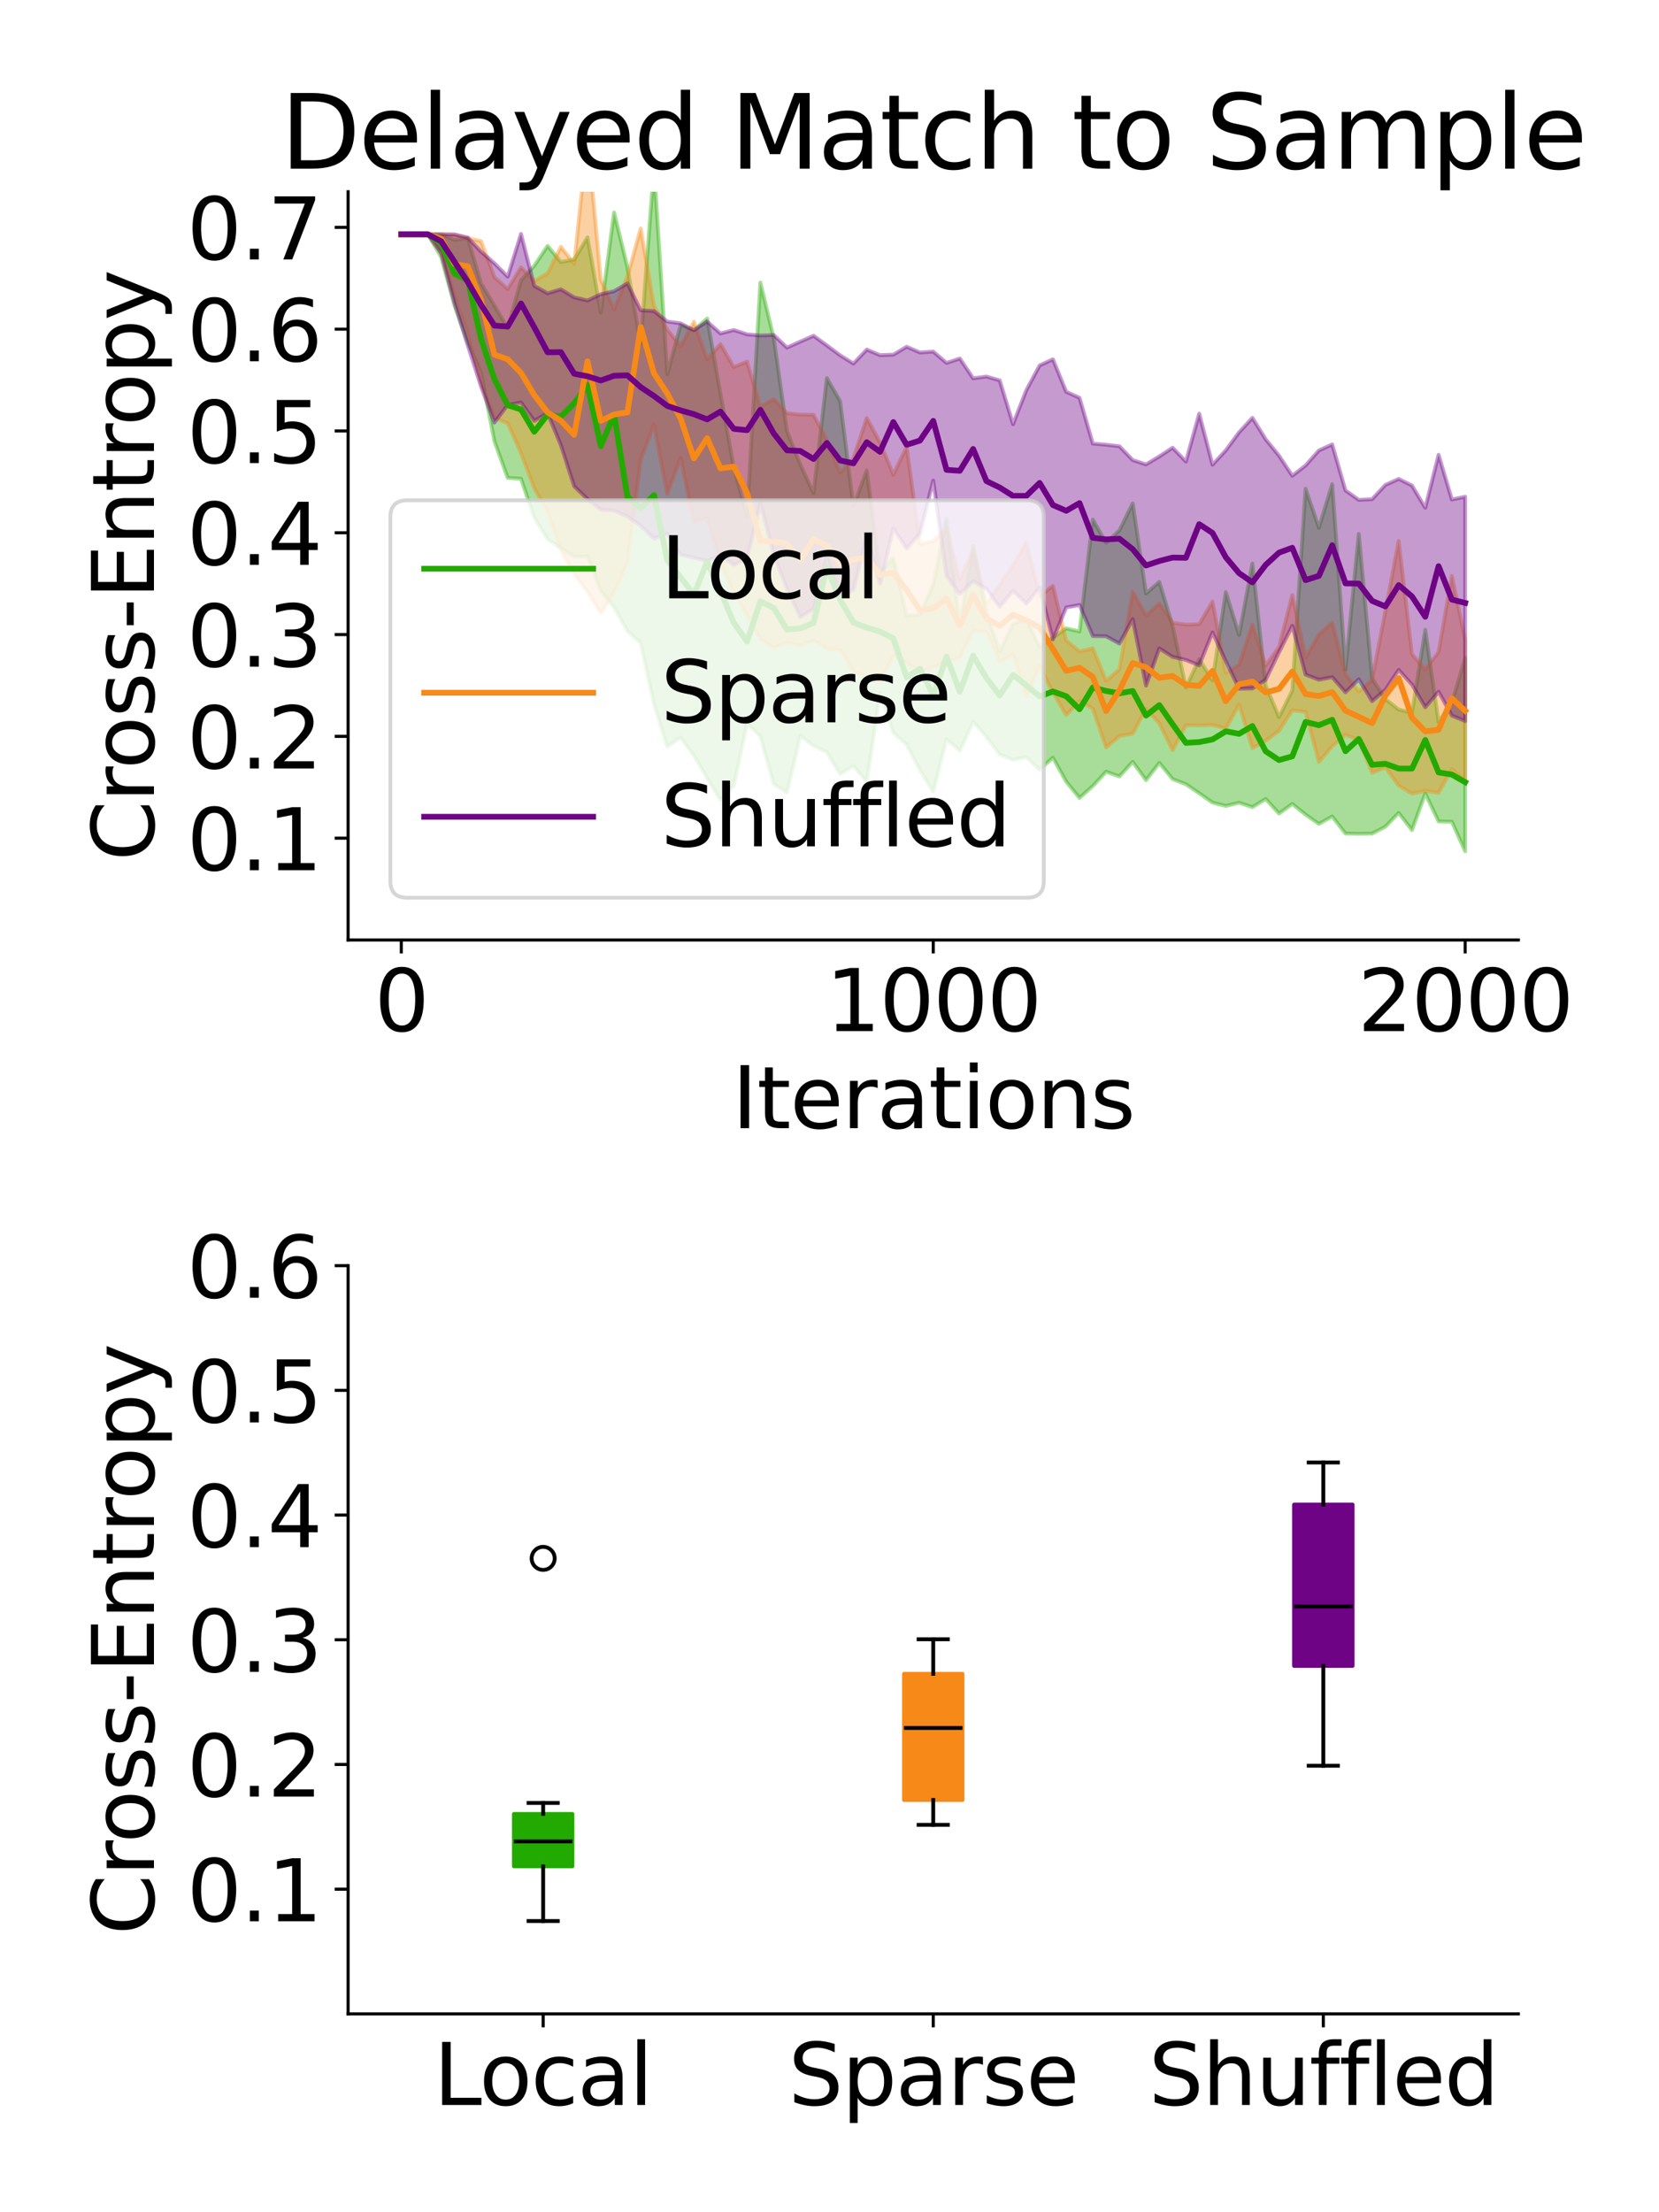 <?xml version="1.0" encoding="utf-8" standalone="no"?>
<!DOCTYPE svg PUBLIC "-//W3C//DTD SVG 1.1//EN"
  "http://www.w3.org/Graphics/SVG/1.1/DTD/svg11.dtd">
<svg xmlns:xlink="http://www.w3.org/1999/xlink" width="432pt" height="576pt" viewBox="0 0 432 576" xmlns="http://www.w3.org/2000/svg" version="1.1">
 <defs>
  <style type="text/css">*{stroke-linejoin: round; stroke-linecap: butt}</style>
 </defs>
 <g id="figure_1">
  <g id="patch_1">
   <path d="M 0 576 
L 432 576 
L 432 0 
L 0 0 
z
" style="fill: #ffffff"/>
  </g>
  <g id="axes_1">
   <g id="patch_2">
    <path d="M 90.65 244.74 
L 395.378 244.74 
L 395.378 49.92 
L 90.65 49.92 
z
" style="fill: #ffffff"/>
   </g>
   <g id="PolyCollection_1">
    <defs>
     <path id="m7d0013c8e1" d="M 104.501 -514.987 
L 104.501 -514.986 
L 107.964 -514.984 
L 111.427 -514.976 
L 114.89 -509.03 
L 118.353 -496.433 
L 121.815 -486.803 
L 125.278 -478.906 
L 128.741 -461.149 
L 132.204 -451.568 
L 135.667 -451.349 
L 139.129 -441.25 
L 142.592 -435.6 
L 146.055 -433.317 
L 149.518 -431.023 
L 152.981 -431.118 
L 156.444 -422.123 
L 159.906 -417.875 
L 163.369 -411.743 
L 166.832 -408.615 
L 170.295 -392.741 
L 173.758 -381.608 
L 177.221 -383.982 
L 180.683 -379.29 
L 184.146 -373.409 
L 187.609 -367.677 
L 191.072 -371.492 
L 194.535 -387.615 
L 197.997 -384.333 
L 201.46 -371.911 
L 204.923 -369.647 
L 208.386 -384.426 
L 211.849 -381.821 
L 215.312 -380.136 
L 218.774 -374.465 
L 222.237 -376.608 
L 225.7 -372.466 
L 229.163 -395.63 
L 232.626 -385.232 
L 236.088 -382.135 
L 239.551 -375.529 
L 243.014 -369.887 
L 246.477 -383.563 
L 249.94 -380.53 
L 253.403 -388.085 
L 256.865 -384.155 
L 260.328 -379.57 
L 263.791 -378.179 
L 267.254 -378.883 
L 270.717 -375.611 
L 274.179 -378.715 
L 277.642 -372.485 
L 281.105 -368.24 
L 284.568 -371.349 
L 288.031 -375.066 
L 291.494 -373.845 
L 294.956 -377.644 
L 298.419 -372.875 
L 301.882 -377.361 
L 305.345 -373.162 
L 308.808 -371.821 
L 312.27 -369.458 
L 315.733 -367.03 
L 319.196 -366.155 
L 322.659 -366.993 
L 326.122 -365.843 
L 329.585 -367.978 
L 333.047 -364.174 
L 336.51 -366.683 
L 339.973 -363.896 
L 343.436 -361.477 
L 346.899 -363.426 
L 350.362 -358.962 
L 353.824 -358.911 
L 357.287 -358.942 
L 360.75 -360.756 
L 364.213 -364.342 
L 367.676 -359.874 
L 371.138 -369.389 
L 374.601 -362.118 
L 378.064 -362.046 
L 381.527 -354.338 
L 381.527 -404.688 
L 381.527 -404.688 
L 378.064 -392.989 
L 374.601 -388.023 
L 371.138 -412.007 
L 367.676 -390.392 
L 364.213 -391.242 
L 360.75 -393.98 
L 357.287 -399.284 
L 353.824 -436.965 
L 350.362 -401.675 
L 346.899 -449.932 
L 343.436 -438.56 
L 339.973 -448.727 
L 336.51 -396.212 
L 333.047 -389.263 
L 329.585 -397.501 
L 326.122 -429.261 
L 322.659 -410.664 
L 319.196 -421.835 
L 315.733 -398.821 
L 312.27 -404.388 
L 308.808 -397.036 
L 305.345 -413.019 
L 301.882 -424.493 
L 298.419 -421.457 
L 294.956 -444.94 
L 291.494 -437.899 
L 288.031 -434.663 
L 284.568 -440.718 
L 281.105 -411.587 
L 277.642 -412.375 
L 274.179 -409.98 
L 270.717 -407.591 
L 267.254 -414.885 
L 263.791 -413.57 
L 260.328 -406.404 
L 256.865 -416.525 
L 253.403 -433.872 
L 249.94 -413.477 
L 246.477 -440.967 
L 243.014 -423.982 
L 239.551 -415.993 
L 236.088 -415.719 
L 232.626 -430.819 
L 229.163 -426.984 
L 225.7 -453.532 
L 222.237 -444.175 
L 218.774 -471.52 
L 215.312 -477.555 
L 211.849 -447.608 
L 208.386 -455.08 
L 204.923 -463.759 
L 201.46 -488.09 
L 197.997 -502.414 
L 194.535 -441.658 
L 191.072 -454.3 
L 187.609 -473.517 
L 184.146 -493.075 
L 180.683 -490.024 
L 177.221 -491.355 
L 173.758 -478.524 
L 170.295 -532.567 
L 166.832 -486.419 
L 163.369 -506.476 
L 159.906 -520.686 
L 156.444 -494.622 
L 152.981 -514.195 
L 149.518 -508.411 
L 146.055 -507.785 
L 142.592 -511.98 
L 139.129 -506.808 
L 135.667 -503.017 
L 132.204 -490.555 
L 128.741 -496.473 
L 125.278 -502.203 
L 121.815 -514.006 
L 118.353 -513.554 
L 114.89 -514.931 
L 111.427 -514.991 
L 107.964 -514.989 
L 104.501 -514.987 
z
" style="stroke: #23aa00; stroke-opacity: 0.4"/>
    </defs>
    <g clip-path="url(#p63a66d8548)">
     <use xlink:href="#m7d0013c8e1" x="0" y="576" style="fill: #23aa00; fill-opacity: 0.4; stroke: #23aa00; stroke-opacity: 0.4"/>
    </g>
   </g>
   <g id="PolyCollection_2">
    <defs>
     <path id="m65b1358d37" d="M 104.501 -514.987 
L 104.501 -514.986 
L 107.964 -514.985 
L 111.427 -514.979 
L 114.89 -510.54 
L 118.353 -498.942 
L 121.815 -489.058 
L 125.278 -475.996 
L 128.741 -467.238 
L 132.204 -465.793 
L 135.667 -458.023 
L 139.129 -448.884 
L 142.592 -442.686 
L 146.055 -432.625 
L 149.518 -426.539 
L 152.981 -421.937 
L 156.444 -416.388 
L 159.906 -421.605 
L 163.369 -429.299 
L 166.832 -456.322 
L 170.295 -465.413 
L 173.758 -447.389 
L 177.221 -456.732 
L 180.683 -440.09 
L 184.146 -441.092 
L 187.609 -429.338 
L 191.072 -421.523 
L 194.535 -415.778 
L 197.997 -409.573 
L 201.46 -407.294 
L 204.923 -408.661 
L 208.386 -407.909 
L 211.849 -409.182 
L 215.312 -407.045 
L 218.774 -406.762 
L 222.237 -401.05 
L 225.7 -399.574 
L 229.163 -398.389 
L 232.626 -405.172 
L 236.088 -403.386 
L 239.551 -401.036 
L 243.014 -402.257 
L 246.477 -403.695 
L 249.94 -404.663 
L 253.403 -411.734 
L 256.865 -411.473 
L 260.328 -403.579 
L 263.791 -405.593 
L 267.254 -394.663 
L 270.717 -402.533 
L 274.179 -395.702 
L 277.642 -389.817 
L 281.105 -393.51 
L 284.568 -391.474 
L 288.031 -381.377 
L 291.494 -384.353 
L 294.956 -384.983 
L 298.419 -391.441 
L 301.882 -387.672 
L 305.345 -380.65 
L 308.808 -387.18 
L 312.27 -387.119 
L 315.733 -387.258 
L 319.196 -386.318 
L 322.659 -392.569 
L 326.122 -381.204 
L 329.585 -383.125 
L 333.047 -385.722 
L 336.51 -391.089 
L 339.973 -390.62 
L 343.436 -377.616 
L 346.899 -381.694 
L 350.362 -384.692 
L 353.824 -383.324 
L 357.287 -374.777 
L 360.75 -376.207 
L 364.213 -371.444 
L 367.676 -369.371 
L 371.138 -370.102 
L 374.601 -369.549 
L 378.064 -375.797 
L 381.527 -372.499 
L 381.527 -409.416 
L 381.527 -409.416 
L 378.064 -426.024 
L 374.601 -406.206 
L 371.138 -401.636 
L 367.676 -405.622 
L 364.213 -435.122 
L 360.75 -416.81 
L 357.287 -398.997 
L 353.824 -395.958 
L 350.362 -400.471 
L 346.899 -413.88 
L 343.436 -410.777 
L 339.973 -404.789 
L 336.51 -421.047 
L 333.047 -407.512 
L 329.585 -402.664 
L 326.122 -413.387 
L 322.659 -402.893 
L 319.196 -400.778 
L 315.733 -419.353 
L 312.27 -413.472 
L 308.808 -413.336 
L 305.345 -413.819 
L 301.882 -418.925 
L 298.419 -415.686 
L 294.956 -421.915 
L 291.494 -401.696 
L 288.031 -398.732 
L 284.568 -407.195 
L 281.105 -406.384 
L 277.642 -409.207 
L 274.179 -423.429 
L 270.717 -420.8 
L 267.254 -434.805 
L 263.791 -428.849 
L 260.328 -423.698 
L 256.865 -418.97 
L 253.403 -432.762 
L 249.94 -425.269 
L 246.477 -438.385 
L 243.014 -435.114 
L 239.551 -434.357 
L 236.088 -459.596 
L 232.626 -452.406 
L 229.163 -460.758 
L 225.7 -467.151 
L 222.237 -456.711 
L 218.774 -452.896 
L 215.312 -461.326 
L 211.849 -467.99 
L 208.386 -468.048 
L 204.923 -468.391 
L 201.46 -472.096 
L 197.997 -470.074 
L 194.535 -481.845 
L 191.072 -480.404 
L 187.609 -486.397 
L 184.146 -482.395 
L 180.683 -492.242 
L 177.221 -485.822 
L 173.758 -490.163 
L 170.295 -496.351 
L 166.832 -516.528 
L 163.369 -503.983 
L 159.906 -495.42 
L 156.444 -503.219 
L 152.981 -540.354 
L 149.518 -507.312 
L 146.055 -511.741 
L 142.592 -504.847 
L 139.129 -502.774 
L 135.667 -506.363 
L 132.204 -500.751 
L 128.741 -503.828 
L 125.278 -513.195 
L 121.815 -513.991 
L 118.353 -514.834 
L 114.89 -514.989 
L 111.427 -514.991 
L 107.964 -514.987 
L 104.501 -514.987 
z
" style="stroke: #f68917; stroke-opacity: 0.4"/>
    </defs>
    <g clip-path="url(#p63a66d8548)">
     <use xlink:href="#m65b1358d37" x="0" y="576" style="fill: #f68917; fill-opacity: 0.4; stroke: #f68917; stroke-opacity: 0.4"/>
    </g>
   </g>
   <g id="PolyCollection_3">
    <defs>
     <path id="m078339b027" d="M 104.501 -514.987 
L 104.501 -514.986 
L 107.964 -514.985 
L 111.427 -514.98 
L 114.89 -510.075 
L 118.353 -497.086 
L 121.815 -486.035 
L 125.278 -475.333 
L 128.741 -465.968 
L 132.204 -470.562 
L 135.667 -471.206 
L 139.129 -466.44 
L 142.592 -468.435 
L 146.055 -460.061 
L 149.518 -449.377 
L 152.981 -446.058 
L 156.444 -443.294 
L 159.906 -443.082 
L 163.369 -441.541 
L 166.832 -439.101 
L 170.295 -435.764 
L 173.758 -437.06 
L 177.221 -431.627 
L 180.683 -430.773 
L 184.146 -429.928 
L 187.609 -431.494 
L 191.072 -428.928 
L 194.535 -430.63 
L 197.997 -445.016 
L 201.46 -431.827 
L 204.923 -422.732 
L 208.386 -415.344 
L 211.849 -417.487 
L 215.312 -430.775 
L 218.774 -420.724 
L 222.237 -422.471 
L 225.7 -436.442 
L 229.163 -424.069 
L 232.626 -438.419 
L 236.088 -433.209 
L 239.551 -437.093 
L 243.014 -450.876 
L 246.477 -426.033 
L 249.94 -421.369 
L 253.403 -424.749 
L 256.865 -422.666 
L 260.328 -417.985 
L 263.791 -422.178 
L 267.254 -418.84 
L 270.717 -423.011 
L 274.179 -409.501 
L 277.642 -417.835 
L 281.105 -418.48 
L 284.568 -410.385 
L 288.031 -410.334 
L 291.494 -408.424 
L 294.956 -414.799 
L 298.419 -397.476 
L 301.882 -407.178 
L 305.345 -404.965 
L 308.808 -404.159 
L 312.27 -402.745 
L 315.733 -411.336 
L 319.196 -403.831 
L 322.659 -396.679 
L 326.122 -396.736 
L 329.585 -399.021 
L 333.047 -406.142 
L 336.51 -413.044 
L 339.973 -400.354 
L 343.436 -399.013 
L 346.899 -399.682 
L 350.362 -395.75 
L 353.824 -399.128 
L 357.287 -393.434 
L 360.75 -396.392 
L 364.213 -401.583 
L 367.676 -397.75 
L 371.138 -391.845 
L 374.601 -395.893 
L 378.064 -389.684 
L 381.527 -388.252 
L 381.527 -446.674 
L 381.527 -446.674 
L 378.064 -445.938 
L 374.601 -457.589 
L 371.138 -443.783 
L 367.676 -449.587 
L 364.213 -451.299 
L 360.75 -449.738 
L 357.287 -446.022 
L 353.824 -445.848 
L 350.362 -448.308 
L 346.899 -460.288 
L 343.436 -458.711 
L 339.973 -454.803 
L 336.51 -452.12 
L 333.047 -457.372 
L 329.585 -461.623 
L 326.122 -467.2 
L 322.659 -463.436 
L 319.196 -458.739 
L 315.733 -454.996 
L 312.27 -468.29 
L 308.808 -455.822 
L 305.345 -459.433 
L 301.882 -457.156 
L 298.419 -455.081 
L 294.956 -456.209 
L 291.494 -459.803 
L 288.031 -460.203 
L 284.568 -460.506 
L 281.105 -472.426 
L 277.642 -473.988 
L 274.179 -482.449 
L 270.717 -480.849 
L 267.254 -474.407 
L 263.791 -465.553 
L 260.328 -476.951 
L 256.865 -477.959 
L 253.403 -477.498 
L 249.94 -482.653 
L 246.477 -481.507 
L 243.014 -484.46 
L 239.551 -484.226 
L 236.088 -485.716 
L 232.626 -483.656 
L 229.163 -483.53 
L 225.7 -484.976 
L 222.237 -481.34 
L 218.774 -483.491 
L 215.312 -486.066 
L 211.849 -488.573 
L 208.386 -487.054 
L 204.923 -485.505 
L 201.46 -488.78 
L 197.997 -488.638 
L 194.535 -488.952 
L 191.072 -490.072 
L 187.609 -489.167 
L 184.146 -492.269 
L 180.683 -490.018 
L 177.221 -491.82 
L 173.758 -492.284 
L 170.295 -495.01 
L 166.832 -495.211 
L 163.369 -502.211 
L 159.906 -500.173 
L 156.444 -499.383 
L 152.981 -497.768 
L 149.518 -498.567 
L 146.055 -500.665 
L 142.592 -499.63 
L 139.129 -501.567 
L 135.667 -515.094 
L 132.204 -503.966 
L 128.741 -507.451 
L 125.278 -510.455 
L 121.815 -514.136 
L 118.353 -514.978 
L 114.89 -514.996 
L 111.427 -514.99 
L 107.964 -514.987 
L 104.501 -514.987 
z
" style="stroke: #6e0385; stroke-opacity: 0.4"/>
    </defs>
    <g clip-path="url(#p63a66d8548)">
     <use xlink:href="#m078339b027" x="0" y="576" style="fill: #6e0385; fill-opacity: 0.4; stroke: #6e0385; stroke-opacity: 0.4"/>
    </g>
   </g>
   <g id="matplotlib.axis_1">
    <g id="xtick_1">
     <g id="line2d_1">
      <defs>
       <path id="m9ecd50b291" d="M 0 0 
L 0 3.5 
" style="stroke: #000000; stroke-width: 0.8"/>
      </defs>
      <g>
       <use xlink:href="#m9ecd50b291" x="104.501" y="244.74" style="stroke: #000000; stroke-width: 0.8"/>
      </g>
     </g>
     <g id="text_1">
      <!-- 0 -->
      <g transform="translate(97.503 268.457) scale(0.22 -0.22)">
       <defs>
        <path id="DejaVuSans-30" d="M 2034 4250 
Q 1547 4250 1301 3770 
Q 1056 3291 1056 2328 
Q 1056 1369 1301 889 
Q 1547 409 2034 409 
Q 2525 409 2770 889 
Q 3016 1369 3016 2328 
Q 3016 3291 2770 3770 
Q 2525 4250 2034 4250 
z
M 2034 4750 
Q 2819 4750 3233 4129 
Q 3647 3509 3647 2328 
Q 3647 1150 3233 529 
Q 2819 -91 2034 -91 
Q 1250 -91 836 529 
Q 422 1150 422 2328 
Q 422 3509 836 4129 
Q 1250 4750 2034 4750 
z
" transform="scale(0.016)"/>
       </defs>
       <use xlink:href="#DejaVuSans-30"/>
      </g>
     </g>
    </g>
    <g id="xtick_2">
     <g id="line2d_2">
      <g>
       <use xlink:href="#m9ecd50b291" x="243.014" y="244.74" style="stroke: #000000; stroke-width: 0.8"/>
      </g>
     </g>
     <g id="text_2">
      <!-- 1000 -->
      <g transform="translate(215.019 268.457) scale(0.22 -0.22)">
       <defs>
        <path id="DejaVuSans-31" d="M 794 531 
L 1825 531 
L 1825 4091 
L 703 3866 
L 703 4441 
L 1819 4666 
L 2450 4666 
L 2450 531 
L 3481 531 
L 3481 0 
L 794 0 
L 794 531 
z
" transform="scale(0.016)"/>
       </defs>
       <use xlink:href="#DejaVuSans-31"/>
       <use xlink:href="#DejaVuSans-30" x="63.623"/>
       <use xlink:href="#DejaVuSans-30" x="127.246"/>
       <use xlink:href="#DejaVuSans-30" x="190.869"/>
      </g>
     </g>
    </g>
    <g id="xtick_3">
     <g id="line2d_3">
      <g>
       <use xlink:href="#m9ecd50b291" x="381.527" y="244.74" style="stroke: #000000; stroke-width: 0.8"/>
      </g>
     </g>
     <g id="text_3">
      <!-- 2000 -->
      <g transform="translate(353.532 268.457) scale(0.22 -0.22)">
       <defs>
        <path id="DejaVuSans-32" d="M 1228 531 
L 3431 531 
L 3431 0 
L 469 0 
L 469 531 
Q 828 903 1448 1529 
Q 2069 2156 2228 2338 
Q 2531 2678 2651 2914 
Q 2772 3150 2772 3378 
Q 2772 3750 2511 3984 
Q 2250 4219 1831 4219 
Q 1534 4219 1204 4116 
Q 875 4013 500 3803 
L 500 4441 
Q 881 4594 1212 4672 
Q 1544 4750 1819 4750 
Q 2544 4750 2975 4387 
Q 3406 4025 3406 3419 
Q 3406 3131 3298 2873 
Q 3191 2616 2906 2266 
Q 2828 2175 2409 1742 
Q 1991 1309 1228 531 
z
" transform="scale(0.016)"/>
       </defs>
       <use xlink:href="#DejaVuSans-32"/>
       <use xlink:href="#DejaVuSans-30" x="63.623"/>
       <use xlink:href="#DejaVuSans-30" x="127.246"/>
       <use xlink:href="#DejaVuSans-30" x="190.869"/>
      </g>
     </g>
    </g>
    <g id="text_4">
     <!-- Iterations -->
     <g transform="translate(190.625 293.748) scale(0.22 -0.22)">
      <defs>
       <path id="DejaVuSans-49" d="M 628 4666 
L 1259 4666 
L 1259 0 
L 628 0 
L 628 4666 
z
" transform="scale(0.016)"/>
       <path id="DejaVuSans-74" d="M 1172 4494 
L 1172 3500 
L 2356 3500 
L 2356 3053 
L 1172 3053 
L 1172 1153 
Q 1172 725 1289 603 
Q 1406 481 1766 481 
L 2356 481 
L 2356 0 
L 1766 0 
Q 1100 0 847 248 
Q 594 497 594 1153 
L 594 3053 
L 172 3053 
L 172 3500 
L 594 3500 
L 594 4494 
L 1172 4494 
z
" transform="scale(0.016)"/>
       <path id="DejaVuSans-65" d="M 3597 1894 
L 3597 1613 
L 953 1613 
Q 991 1019 1311 708 
Q 1631 397 2203 397 
Q 2534 397 2845 478 
Q 3156 559 3463 722 
L 3463 178 
Q 3153 47 2828 -22 
Q 2503 -91 2169 -91 
Q 1331 -91 842 396 
Q 353 884 353 1716 
Q 353 2575 817 3079 
Q 1281 3584 2069 3584 
Q 2775 3584 3186 3129 
Q 3597 2675 3597 1894 
z
M 3022 2063 
Q 3016 2534 2758 2815 
Q 2500 3097 2075 3097 
Q 1594 3097 1305 2825 
Q 1016 2553 972 2059 
L 3022 2063 
z
" transform="scale(0.016)"/>
       <path id="DejaVuSans-72" d="M 2631 2963 
Q 2534 3019 2420 3045 
Q 2306 3072 2169 3072 
Q 1681 3072 1420 2755 
Q 1159 2438 1159 1844 
L 1159 0 
L 581 0 
L 581 3500 
L 1159 3500 
L 1159 2956 
Q 1341 3275 1631 3429 
Q 1922 3584 2338 3584 
Q 2397 3584 2469 3576 
Q 2541 3569 2628 3553 
L 2631 2963 
z
" transform="scale(0.016)"/>
       <path id="DejaVuSans-61" d="M 2194 1759 
Q 1497 1759 1228 1600 
Q 959 1441 959 1056 
Q 959 750 1161 570 
Q 1363 391 1709 391 
Q 2188 391 2477 730 
Q 2766 1069 2766 1631 
L 2766 1759 
L 2194 1759 
z
M 3341 1997 
L 3341 0 
L 2766 0 
L 2766 531 
Q 2569 213 2275 61 
Q 1981 -91 1556 -91 
Q 1019 -91 701 211 
Q 384 513 384 1019 
Q 384 1609 779 1909 
Q 1175 2209 1959 2209 
L 2766 2209 
L 2766 2266 
Q 2766 2663 2505 2880 
Q 2244 3097 1772 3097 
Q 1472 3097 1187 3025 
Q 903 2953 641 2809 
L 641 3341 
Q 956 3463 1253 3523 
Q 1550 3584 1831 3584 
Q 2591 3584 2966 3190 
Q 3341 2797 3341 1997 
z
" transform="scale(0.016)"/>
       <path id="DejaVuSans-69" d="M 603 3500 
L 1178 3500 
L 1178 0 
L 603 0 
L 603 3500 
z
M 603 4863 
L 1178 4863 
L 1178 4134 
L 603 4134 
L 603 4863 
z
" transform="scale(0.016)"/>
       <path id="DejaVuSans-6f" d="M 1959 3097 
Q 1497 3097 1228 2736 
Q 959 2375 959 1747 
Q 959 1119 1226 758 
Q 1494 397 1959 397 
Q 2419 397 2687 759 
Q 2956 1122 2956 1747 
Q 2956 2369 2687 2733 
Q 2419 3097 1959 3097 
z
M 1959 3584 
Q 2709 3584 3137 3096 
Q 3566 2609 3566 1747 
Q 3566 888 3137 398 
Q 2709 -91 1959 -91 
Q 1206 -91 779 398 
Q 353 888 353 1747 
Q 353 2609 779 3096 
Q 1206 3584 1959 3584 
z
" transform="scale(0.016)"/>
       <path id="DejaVuSans-6e" d="M 3513 2113 
L 3513 0 
L 2938 0 
L 2938 2094 
Q 2938 2591 2744 2837 
Q 2550 3084 2163 3084 
Q 1697 3084 1428 2787 
Q 1159 2491 1159 1978 
L 1159 0 
L 581 0 
L 581 3500 
L 1159 3500 
L 1159 2956 
Q 1366 3272 1645 3428 
Q 1925 3584 2291 3584 
Q 2894 3584 3203 3211 
Q 3513 2838 3513 2113 
z
" transform="scale(0.016)"/>
       <path id="DejaVuSans-73" d="M 2834 3397 
L 2834 2853 
Q 2591 2978 2328 3040 
Q 2066 3103 1784 3103 
Q 1356 3103 1142 2972 
Q 928 2841 928 2578 
Q 928 2378 1081 2264 
Q 1234 2150 1697 2047 
L 1894 2003 
Q 2506 1872 2764 1633 
Q 3022 1394 3022 966 
Q 3022 478 2636 193 
Q 2250 -91 1575 -91 
Q 1294 -91 989 -36 
Q 684 19 347 128 
L 347 722 
Q 666 556 975 473 
Q 1284 391 1588 391 
Q 1994 391 2212 530 
Q 2431 669 2431 922 
Q 2431 1156 2273 1281 
Q 2116 1406 1581 1522 
L 1381 1569 
Q 847 1681 609 1914 
Q 372 2147 372 2553 
Q 372 3047 722 3315 
Q 1072 3584 1716 3584 
Q 2034 3584 2315 3537 
Q 2597 3491 2834 3397 
z
" transform="scale(0.016)"/>
      </defs>
      <use xlink:href="#DejaVuSans-49"/>
      <use xlink:href="#DejaVuSans-74" x="29.492"/>
      <use xlink:href="#DejaVuSans-65" x="68.701"/>
      <use xlink:href="#DejaVuSans-72" x="130.225"/>
      <use xlink:href="#DejaVuSans-61" x="171.338"/>
      <use xlink:href="#DejaVuSans-74" x="232.617"/>
      <use xlink:href="#DejaVuSans-69" x="271.826"/>
      <use xlink:href="#DejaVuSans-6f" x="299.609"/>
      <use xlink:href="#DejaVuSans-6e" x="360.791"/>
      <use xlink:href="#DejaVuSans-73" x="424.17"/>
     </g>
    </g>
   </g>
   <g id="matplotlib.axis_2">
    <g id="ytick_1">
     <g id="line2d_4">
      <defs>
       <path id="m5dbfabe707" d="M 0 0 
L -3.5 0 
" style="stroke: #000000; stroke-width: 0.8"/>
      </defs>
      <g>
       <use xlink:href="#m5dbfabe707" x="90.65" y="218.234" style="stroke: #000000; stroke-width: 0.8"/>
      </g>
     </g>
     <g id="text_5">
      <!-- 0.1 -->
      <g transform="translate(48.663 226.592) scale(0.22 -0.22)">
       <defs>
        <path id="DejaVuSans-2e" d="M 684 794 
L 1344 794 
L 1344 0 
L 684 0 
L 684 794 
z
" transform="scale(0.016)"/>
       </defs>
       <use xlink:href="#DejaVuSans-30"/>
       <use xlink:href="#DejaVuSans-2e" x="63.623"/>
       <use xlink:href="#DejaVuSans-31" x="95.41"/>
      </g>
     </g>
    </g>
    <g id="ytick_2">
     <g id="line2d_5">
      <g>
       <use xlink:href="#m5dbfabe707" x="90.65" y="191.728" style="stroke: #000000; stroke-width: 0.8"/>
      </g>
     </g>
     <g id="text_6">
      <!-- 0.2 -->
      <g transform="translate(48.663 200.086) scale(0.22 -0.22)">
       <use xlink:href="#DejaVuSans-30"/>
       <use xlink:href="#DejaVuSans-2e" x="63.623"/>
       <use xlink:href="#DejaVuSans-32" x="95.41"/>
      </g>
     </g>
    </g>
    <g id="ytick_3">
     <g id="line2d_6">
      <g>
       <use xlink:href="#m5dbfabe707" x="90.65" y="165.222" style="stroke: #000000; stroke-width: 0.8"/>
      </g>
     </g>
     <g id="text_7">
      <!-- 0.3 -->
      <g transform="translate(48.663 173.58) scale(0.22 -0.22)">
       <defs>
        <path id="DejaVuSans-33" d="M 2597 2516 
Q 3050 2419 3304 2112 
Q 3559 1806 3559 1356 
Q 3559 666 3084 287 
Q 2609 -91 1734 -91 
Q 1441 -91 1130 -33 
Q 819 25 488 141 
L 488 750 
Q 750 597 1062 519 
Q 1375 441 1716 441 
Q 2309 441 2620 675 
Q 2931 909 2931 1356 
Q 2931 1769 2642 2001 
Q 2353 2234 1838 2234 
L 1294 2234 
L 1294 2753 
L 1863 2753 
Q 2328 2753 2575 2939 
Q 2822 3125 2822 3475 
Q 2822 3834 2567 4026 
Q 2313 4219 1838 4219 
Q 1578 4219 1281 4162 
Q 984 4106 628 3988 
L 628 4550 
Q 988 4650 1302 4700 
Q 1616 4750 1894 4750 
Q 2613 4750 3031 4423 
Q 3450 4097 3450 3541 
Q 3450 3153 3228 2886 
Q 3006 2619 2597 2516 
z
" transform="scale(0.016)"/>
       </defs>
       <use xlink:href="#DejaVuSans-30"/>
       <use xlink:href="#DejaVuSans-2e" x="63.623"/>
       <use xlink:href="#DejaVuSans-33" x="95.41"/>
      </g>
     </g>
    </g>
    <g id="ytick_4">
     <g id="line2d_7">
      <g>
       <use xlink:href="#m5dbfabe707" x="90.65" y="138.716" style="stroke: #000000; stroke-width: 0.8"/>
      </g>
     </g>
     <g id="text_8">
      <!-- 0.4 -->
      <g transform="translate(48.663 147.074) scale(0.22 -0.22)">
       <defs>
        <path id="DejaVuSans-34" d="M 2419 4116 
L 825 1625 
L 2419 1625 
L 2419 4116 
z
M 2253 4666 
L 3047 4666 
L 3047 1625 
L 3713 1625 
L 3713 1100 
L 3047 1100 
L 3047 0 
L 2419 0 
L 2419 1100 
L 313 1100 
L 313 1709 
L 2253 4666 
z
" transform="scale(0.016)"/>
       </defs>
       <use xlink:href="#DejaVuSans-30"/>
       <use xlink:href="#DejaVuSans-2e" x="63.623"/>
       <use xlink:href="#DejaVuSans-34" x="95.41"/>
      </g>
     </g>
    </g>
    <g id="ytick_5">
     <g id="line2d_8">
      <g>
       <use xlink:href="#m5dbfabe707" x="90.65" y="112.209" style="stroke: #000000; stroke-width: 0.8"/>
      </g>
     </g>
     <g id="text_9">
      <!-- 0.5 -->
      <g transform="translate(48.663 120.568) scale(0.22 -0.22)">
       <defs>
        <path id="DejaVuSans-35" d="M 691 4666 
L 3169 4666 
L 3169 4134 
L 1269 4134 
L 1269 2991 
Q 1406 3038 1543 3061 
Q 1681 3084 1819 3084 
Q 2600 3084 3056 2656 
Q 3513 2228 3513 1497 
Q 3513 744 3044 326 
Q 2575 -91 1722 -91 
Q 1428 -91 1123 -41 
Q 819 9 494 109 
L 494 744 
Q 775 591 1075 516 
Q 1375 441 1709 441 
Q 2250 441 2565 725 
Q 2881 1009 2881 1497 
Q 2881 1984 2565 2268 
Q 2250 2553 1709 2553 
Q 1456 2553 1204 2497 
Q 953 2441 691 2322 
L 691 4666 
z
" transform="scale(0.016)"/>
       </defs>
       <use xlink:href="#DejaVuSans-30"/>
       <use xlink:href="#DejaVuSans-2e" x="63.623"/>
       <use xlink:href="#DejaVuSans-35" x="95.41"/>
      </g>
     </g>
    </g>
    <g id="ytick_6">
     <g id="line2d_9">
      <g>
       <use xlink:href="#m5dbfabe707" x="90.65" y="85.703" style="stroke: #000000; stroke-width: 0.8"/>
      </g>
     </g>
     <g id="text_10">
      <!-- 0.6 -->
      <g transform="translate(48.663 94.062) scale(0.22 -0.22)">
       <defs>
        <path id="DejaVuSans-36" d="M 2113 2584 
Q 1688 2584 1439 2293 
Q 1191 2003 1191 1497 
Q 1191 994 1439 701 
Q 1688 409 2113 409 
Q 2538 409 2786 701 
Q 3034 994 3034 1497 
Q 3034 2003 2786 2293 
Q 2538 2584 2113 2584 
z
M 3366 4563 
L 3366 3988 
Q 3128 4100 2886 4159 
Q 2644 4219 2406 4219 
Q 1781 4219 1451 3797 
Q 1122 3375 1075 2522 
Q 1259 2794 1537 2939 
Q 1816 3084 2150 3084 
Q 2853 3084 3261 2657 
Q 3669 2231 3669 1497 
Q 3669 778 3244 343 
Q 2819 -91 2113 -91 
Q 1303 -91 875 529 
Q 447 1150 447 2328 
Q 447 3434 972 4092 
Q 1497 4750 2381 4750 
Q 2619 4750 2861 4703 
Q 3103 4656 3366 4563 
z
" transform="scale(0.016)"/>
       </defs>
       <use xlink:href="#DejaVuSans-30"/>
       <use xlink:href="#DejaVuSans-2e" x="63.623"/>
       <use xlink:href="#DejaVuSans-36" x="95.41"/>
      </g>
     </g>
    </g>
    <g id="ytick_7">
     <g id="line2d_10">
      <g>
       <use xlink:href="#m5dbfabe707" x="90.65" y="59.197" style="stroke: #000000; stroke-width: 0.8"/>
      </g>
     </g>
     <g id="text_11">
      <!-- 0.7 -->
      <g transform="translate(48.663 67.555) scale(0.22 -0.22)">
       <defs>
        <path id="DejaVuSans-37" d="M 525 4666 
L 3525 4666 
L 3525 4397 
L 1831 0 
L 1172 0 
L 2766 4134 
L 525 4134 
L 525 4666 
z
" transform="scale(0.016)"/>
       </defs>
       <use xlink:href="#DejaVuSans-30"/>
       <use xlink:href="#DejaVuSans-2e" x="63.623"/>
       <use xlink:href="#DejaVuSans-37" x="95.41"/>
      </g>
     </g>
    </g>
    <g id="text_12">
     <!-- Cross-Entropy -->
     <g transform="translate(40.088 224.179) rotate(-90) scale(0.22 -0.22)">
      <defs>
       <path id="DejaVuSans-43" d="M 4122 4306 
L 4122 3641 
Q 3803 3938 3442 4084 
Q 3081 4231 2675 4231 
Q 1875 4231 1450 3742 
Q 1025 3253 1025 2328 
Q 1025 1406 1450 917 
Q 1875 428 2675 428 
Q 3081 428 3442 575 
Q 3803 722 4122 1019 
L 4122 359 
Q 3791 134 3420 21 
Q 3050 -91 2638 -91 
Q 1578 -91 968 557 
Q 359 1206 359 2328 
Q 359 3453 968 4101 
Q 1578 4750 2638 4750 
Q 3056 4750 3426 4639 
Q 3797 4528 4122 4306 
z
" transform="scale(0.016)"/>
       <path id="DejaVuSans-2d" d="M 313 2009 
L 1997 2009 
L 1997 1497 
L 313 1497 
L 313 2009 
z
" transform="scale(0.016)"/>
       <path id="DejaVuSans-45" d="M 628 4666 
L 3578 4666 
L 3578 4134 
L 1259 4134 
L 1259 2753 
L 3481 2753 
L 3481 2222 
L 1259 2222 
L 1259 531 
L 3634 531 
L 3634 0 
L 628 0 
L 628 4666 
z
" transform="scale(0.016)"/>
       <path id="DejaVuSans-70" d="M 1159 525 
L 1159 -1331 
L 581 -1331 
L 581 3500 
L 1159 3500 
L 1159 2969 
Q 1341 3281 1617 3432 
Q 1894 3584 2278 3584 
Q 2916 3584 3314 3078 
Q 3713 2572 3713 1747 
Q 3713 922 3314 415 
Q 2916 -91 2278 -91 
Q 1894 -91 1617 61 
Q 1341 213 1159 525 
z
M 3116 1747 
Q 3116 2381 2855 2742 
Q 2594 3103 2138 3103 
Q 1681 3103 1420 2742 
Q 1159 2381 1159 1747 
Q 1159 1113 1420 752 
Q 1681 391 2138 391 
Q 2594 391 2855 752 
Q 3116 1113 3116 1747 
z
" transform="scale(0.016)"/>
       <path id="DejaVuSans-79" d="M 2059 -325 
Q 1816 -950 1584 -1140 
Q 1353 -1331 966 -1331 
L 506 -1331 
L 506 -850 
L 844 -850 
Q 1081 -850 1212 -737 
Q 1344 -625 1503 -206 
L 1606 56 
L 191 3500 
L 800 3500 
L 1894 763 
L 2988 3500 
L 3597 3500 
L 2059 -325 
z
" transform="scale(0.016)"/>
      </defs>
      <use xlink:href="#DejaVuSans-43"/>
      <use xlink:href="#DejaVuSans-72" x="69.824"/>
      <use xlink:href="#DejaVuSans-6f" x="108.688"/>
      <use xlink:href="#DejaVuSans-73" x="169.869"/>
      <use xlink:href="#DejaVuSans-73" x="221.969"/>
      <use xlink:href="#DejaVuSans-2d" x="274.068"/>
      <use xlink:href="#DejaVuSans-45" x="310.152"/>
      <use xlink:href="#DejaVuSans-6e" x="373.336"/>
      <use xlink:href="#DejaVuSans-74" x="436.715"/>
      <use xlink:href="#DejaVuSans-72" x="475.924"/>
      <use xlink:href="#DejaVuSans-6f" x="514.787"/>
      <use xlink:href="#DejaVuSans-70" x="575.969"/>
      <use xlink:href="#DejaVuSans-79" x="639.445"/>
     </g>
    </g>
   </g>
   <g id="line2d_11">
    <path d="M 104.501 61.014 
L 107.964 61.014 
L 111.427 61.015 
L 114.89 63.505 
L 118.353 71.268 
L 121.815 72.929 
L 125.278 88.263 
L 128.741 98.694 
L 132.204 105.511 
L 135.667 106.607 
L 139.129 112.414 
L 142.592 107.94 
L 146.055 108.466 
L 149.518 105.02 
L 152.981 100.254 
L 156.444 116.162 
L 159.906 107.892 
L 163.369 129.371 
L 166.832 132.342 
L 170.295 128.893 
L 173.758 145.898 
L 177.221 150.294 
L 180.683 154.857 
L 184.146 146.253 
L 187.609 154.008 
L 191.072 162.133 
L 194.535 167.031 
L 197.997 156.581 
L 201.46 158.286 
L 204.923 163.888 
L 208.386 163.61 
L 211.849 162.207 
L 215.312 147.61 
L 218.774 156.18 
L 222.237 162.086 
L 225.7 163.403 
L 229.163 164.459 
L 232.626 166.214 
L 236.088 176.38 
L 239.551 174.119 
L 243.014 181.03 
L 246.477 170.969 
L 249.94 180.101 
L 253.403 170.746 
L 256.865 176.517 
L 260.328 181.086 
L 263.791 175.728 
L 267.254 178.434 
L 270.717 181.336 
L 274.179 180.047 
L 277.642 181.277 
L 281.105 184.674 
L 284.568 179 
L 288.031 179.898 
L 291.494 180.529 
L 294.956 179.912 
L 298.419 186.312 
L 301.882 183.591 
L 305.345 188.58 
L 308.808 193.419 
L 312.27 193.213 
L 315.733 192.524 
L 319.196 190.42 
L 322.659 191.062 
L 326.122 189.053 
L 329.585 195.611 
L 333.047 197.9 
L 336.51 196.928 
L 339.973 187.975 
L 343.436 188.822 
L 346.899 187.402 
L 350.362 195.592 
L 353.824 192.409 
L 357.287 199.133 
L 360.75 198.863 
L 364.213 200.105 
L 367.676 200.117 
L 371.138 192.679 
L 374.601 201.119 
L 378.064 201.668 
L 381.527 203.656 
" clip-path="url(#p63a66d8548)" style="fill: none; stroke: #23aa00; stroke-width: 1.5; stroke-linecap: square"/>
   </g>
   <g id="line2d_12">
    <path d="M 104.501 61.013 
L 107.964 61.014 
L 111.427 61.014 
L 114.89 62.16 
L 118.353 68.746 
L 121.815 69.344 
L 125.278 78.176 
L 128.741 92.347 
L 132.204 93.552 
L 135.667 97.085 
L 139.129 102.886 
L 142.592 107.371 
L 146.055 109.543 
L 149.518 113.223 
L 152.981 94.084 
L 156.444 109.593 
L 159.906 107.92 
L 163.369 107.364 
L 166.832 85.117 
L 170.295 97.216 
L 173.758 102.464 
L 177.221 108.919 
L 180.683 119.352 
L 184.146 114.085 
L 187.609 121.954 
L 191.072 121.496 
L 194.535 128.323 
L 197.997 140.858 
L 201.46 140.977 
L 204.923 141.609 
L 208.386 145.728 
L 211.849 140.386 
L 215.312 142.085 
L 218.774 146.912 
L 222.237 145.67 
L 225.7 145.168 
L 229.163 149.711 
L 232.626 149.128 
L 236.088 153.613 
L 239.551 158.916 
L 243.014 158.373 
L 246.477 155.819 
L 249.94 162.837 
L 253.403 154.868 
L 256.865 161.042 
L 260.328 162.991 
L 263.791 160.047 
L 267.254 161.507 
L 270.717 163.395 
L 274.179 168.985 
L 277.642 174.653 
L 281.105 173.87 
L 284.568 176.25 
L 288.031 185.125 
L 291.494 179.723 
L 294.956 172.637 
L 298.419 173.737 
L 301.882 176.476 
L 305.345 176.011 
L 308.808 178.324 
L 312.27 178.579 
L 315.733 174.679 
L 319.196 182.572 
L 322.659 178.191 
L 326.122 177.457 
L 329.585 180.307 
L 333.047 179.373 
L 336.51 174.856 
L 339.973 180.726 
L 343.436 181.211 
L 346.899 180.198 
L 350.362 185.027 
L 353.824 186.644 
L 357.287 188.277 
L 360.75 181.088 
L 364.213 176.575 
L 367.676 186.893 
L 371.138 190.431 
L 374.601 190.02 
L 378.064 181.803 
L 381.527 185.074 
" clip-path="url(#p63a66d8548)" style="fill: none; stroke: #f68917; stroke-width: 1.5; stroke-linecap: square"/>
   </g>
   <g id="line2d_13">
    <path d="M 104.501 61.014 
L 107.964 61.014 
L 111.427 61.014 
L 114.89 62.829 
L 118.353 68.191 
L 121.815 73.407 
L 125.278 79.391 
L 128.741 84.779 
L 132.204 85.015 
L 135.667 79.017 
L 139.129 85.237 
L 142.592 91.718 
L 146.055 91.697 
L 149.518 97.311 
L 152.981 97.976 
L 156.444 99.068 
L 159.906 97.837 
L 163.369 97.727 
L 166.832 100.8 
L 170.295 103.113 
L 173.758 105.694 
L 177.221 106.858 
L 180.683 107.84 
L 184.146 109.196 
L 187.609 107.164 
L 191.072 111.662 
L 194.535 112.013 
L 197.997 106.709 
L 201.46 112.822 
L 204.923 117.254 
L 208.386 117.416 
L 211.849 119.503 
L 215.312 115.34 
L 218.774 119.893 
L 222.237 120.635 
L 225.7 115.143 
L 229.163 117.647 
L 232.626 109.894 
L 236.088 115.807 
L 239.551 114.711 
L 243.014 109.585 
L 246.477 122.342 
L 249.94 122.576 
L 253.403 116.903 
L 256.865 125.26 
L 260.328 126.937 
L 263.791 129.124 
L 267.254 129.118 
L 270.717 125.739 
L 274.179 131.503 
L 277.642 133 
L 281.105 130.994 
L 284.568 140.037 
L 288.031 140.439 
L 291.494 140.271 
L 294.956 142.986 
L 298.419 147.237 
L 301.882 146.074 
L 305.345 145.183 
L 308.808 145.233 
L 312.27 136.487 
L 315.733 138.766 
L 319.196 145.095 
L 322.659 149.231 
L 326.122 151.633 
L 329.585 147.073 
L 333.047 143.897 
L 336.51 142.629 
L 339.973 151.044 
L 343.436 149.943 
L 346.899 141.968 
L 350.362 151.901 
L 353.824 151.953 
L 357.287 156.455 
L 360.75 157.892 
L 364.213 152.356 
L 367.676 155.295 
L 371.138 160.583 
L 374.601 147.421 
L 378.064 156.111 
L 381.527 156.986 
" clip-path="url(#p63a66d8548)" style="fill: none; stroke: #6e0385; stroke-width: 1.5; stroke-linecap: square"/>
   </g>
   <g id="patch_3">
    <path d="M 90.65 244.74 
L 90.65 49.92 
" style="fill: none; stroke: #000000; stroke-width: 0.8; stroke-linejoin: miter; stroke-linecap: square"/>
   </g>
   <g id="patch_4">
    <path d="M 90.65 244.74 
L 395.378 244.74 
" style="fill: none; stroke: #000000; stroke-width: 0.8; stroke-linejoin: miter; stroke-linecap: square"/>
   </g>
   <g id="text_13">
    <!-- Delayed Match to Sample -->
    <g transform="translate(73.048 43.92) scale(0.264 -0.264)">
     <defs>
      <path id="DejaVuSans-44" d="M 1259 4147 
L 1259 519 
L 2022 519 
Q 2988 519 3436 956 
Q 3884 1394 3884 2338 
Q 3884 3275 3436 3711 
Q 2988 4147 2022 4147 
L 1259 4147 
z
M 628 4666 
L 1925 4666 
Q 3281 4666 3915 4102 
Q 4550 3538 4550 2338 
Q 4550 1131 3912 565 
Q 3275 0 1925 0 
L 628 0 
L 628 4666 
z
" transform="scale(0.016)"/>
      <path id="DejaVuSans-6c" d="M 603 4863 
L 1178 4863 
L 1178 0 
L 603 0 
L 603 4863 
z
" transform="scale(0.016)"/>
      <path id="DejaVuSans-64" d="M 2906 2969 
L 2906 4863 
L 3481 4863 
L 3481 0 
L 2906 0 
L 2906 525 
Q 2725 213 2448 61 
Q 2172 -91 1784 -91 
Q 1150 -91 751 415 
Q 353 922 353 1747 
Q 353 2572 751 3078 
Q 1150 3584 1784 3584 
Q 2172 3584 2448 3432 
Q 2725 3281 2906 2969 
z
M 947 1747 
Q 947 1113 1208 752 
Q 1469 391 1925 391 
Q 2381 391 2643 752 
Q 2906 1113 2906 1747 
Q 2906 2381 2643 2742 
Q 2381 3103 1925 3103 
Q 1469 3103 1208 2742 
Q 947 2381 947 1747 
z
" transform="scale(0.016)"/>
      <path id="DejaVuSans-20" transform="scale(0.016)"/>
      <path id="DejaVuSans-4d" d="M 628 4666 
L 1569 4666 
L 2759 1491 
L 3956 4666 
L 4897 4666 
L 4897 0 
L 4281 0 
L 4281 4097 
L 3078 897 
L 2444 897 
L 1241 4097 
L 1241 0 
L 628 0 
L 628 4666 
z
" transform="scale(0.016)"/>
      <path id="DejaVuSans-63" d="M 3122 3366 
L 3122 2828 
Q 2878 2963 2633 3030 
Q 2388 3097 2138 3097 
Q 1578 3097 1268 2742 
Q 959 2388 959 1747 
Q 959 1106 1268 751 
Q 1578 397 2138 397 
Q 2388 397 2633 464 
Q 2878 531 3122 666 
L 3122 134 
Q 2881 22 2623 -34 
Q 2366 -91 2075 -91 
Q 1284 -91 818 406 
Q 353 903 353 1747 
Q 353 2603 823 3093 
Q 1294 3584 2113 3584 
Q 2378 3584 2631 3529 
Q 2884 3475 3122 3366 
z
" transform="scale(0.016)"/>
      <path id="DejaVuSans-68" d="M 3513 2113 
L 3513 0 
L 2938 0 
L 2938 2094 
Q 2938 2591 2744 2837 
Q 2550 3084 2163 3084 
Q 1697 3084 1428 2787 
Q 1159 2491 1159 1978 
L 1159 0 
L 581 0 
L 581 4863 
L 1159 4863 
L 1159 2956 
Q 1366 3272 1645 3428 
Q 1925 3584 2291 3584 
Q 2894 3584 3203 3211 
Q 3513 2838 3513 2113 
z
" transform="scale(0.016)"/>
      <path id="DejaVuSans-53" d="M 3425 4513 
L 3425 3897 
Q 3066 4069 2747 4153 
Q 2428 4238 2131 4238 
Q 1616 4238 1336 4038 
Q 1056 3838 1056 3469 
Q 1056 3159 1242 3001 
Q 1428 2844 1947 2747 
L 2328 2669 
Q 3034 2534 3370 2195 
Q 3706 1856 3706 1288 
Q 3706 609 3251 259 
Q 2797 -91 1919 -91 
Q 1588 -91 1214 -16 
Q 841 59 441 206 
L 441 856 
Q 825 641 1194 531 
Q 1563 422 1919 422 
Q 2459 422 2753 634 
Q 3047 847 3047 1241 
Q 3047 1584 2836 1778 
Q 2625 1972 2144 2069 
L 1759 2144 
Q 1053 2284 737 2584 
Q 422 2884 422 3419 
Q 422 4038 858 4394 
Q 1294 4750 2059 4750 
Q 2388 4750 2728 4690 
Q 3069 4631 3425 4513 
z
" transform="scale(0.016)"/>
      <path id="DejaVuSans-6d" d="M 3328 2828 
Q 3544 3216 3844 3400 
Q 4144 3584 4550 3584 
Q 5097 3584 5394 3201 
Q 5691 2819 5691 2113 
L 5691 0 
L 5113 0 
L 5113 2094 
Q 5113 2597 4934 2840 
Q 4756 3084 4391 3084 
Q 3944 3084 3684 2787 
Q 3425 2491 3425 1978 
L 3425 0 
L 2847 0 
L 2847 2094 
Q 2847 2600 2669 2842 
Q 2491 3084 2119 3084 
Q 1678 3084 1418 2786 
Q 1159 2488 1159 1978 
L 1159 0 
L 581 0 
L 581 3500 
L 1159 3500 
L 1159 2956 
Q 1356 3278 1631 3431 
Q 1906 3584 2284 3584 
Q 2666 3584 2933 3390 
Q 3200 3197 3328 2828 
z
" transform="scale(0.016)"/>
     </defs>
     <use xlink:href="#DejaVuSans-44"/>
     <use xlink:href="#DejaVuSans-65" x="77.002"/>
     <use xlink:href="#DejaVuSans-6c" x="138.525"/>
     <use xlink:href="#DejaVuSans-61" x="166.309"/>
     <use xlink:href="#DejaVuSans-79" x="227.588"/>
     <use xlink:href="#DejaVuSans-65" x="286.768"/>
     <use xlink:href="#DejaVuSans-64" x="348.291"/>
     <use xlink:href="#DejaVuSans-20" x="411.768"/>
     <use xlink:href="#DejaVuSans-4d" x="443.555"/>
     <use xlink:href="#DejaVuSans-61" x="529.834"/>
     <use xlink:href="#DejaVuSans-74" x="591.113"/>
     <use xlink:href="#DejaVuSans-63" x="630.322"/>
     <use xlink:href="#DejaVuSans-68" x="685.303"/>
     <use xlink:href="#DejaVuSans-20" x="748.682"/>
     <use xlink:href="#DejaVuSans-74" x="780.469"/>
     <use xlink:href="#DejaVuSans-6f" x="819.678"/>
     <use xlink:href="#DejaVuSans-20" x="880.859"/>
     <use xlink:href="#DejaVuSans-53" x="912.646"/>
     <use xlink:href="#DejaVuSans-61" x="976.123"/>
     <use xlink:href="#DejaVuSans-6d" x="1037.402"/>
     <use xlink:href="#DejaVuSans-70" x="1134.814"/>
     <use xlink:href="#DejaVuSans-6c" x="1198.291"/>
     <use xlink:href="#DejaVuSans-65" x="1226.074"/>
    </g>
   </g>
   <g id="legend_1">
    <g id="patch_5">
     <path d="M 106.05 233.74 
L 267.406 233.74 
Q 271.806 233.74 271.806 229.34 
L 271.806 134.664 
Q 271.806 130.264 267.406 130.264 
L 106.05 130.264 
Q 101.65 130.264 101.65 134.664 
L 101.65 229.34 
Q 101.65 233.74 106.05 233.74 
z
" style="fill: #ffffff; opacity: 0.8; stroke: #cccccc; stroke-linejoin: miter"/>
    </g>
    <g id="line2d_14">
     <path d="M 110.45 148.081 
L 132.45 148.081 
L 154.45 148.081 
" style="fill: none; stroke: #23aa00; stroke-width: 1.5; stroke-linecap: square"/>
    </g>
    <g id="text_14">
     <!-- Local -->
     <g transform="translate(172.05 155.781) scale(0.22 -0.22)">
      <defs>
       <path id="DejaVuSans-4c" d="M 628 4666 
L 1259 4666 
L 1259 531 
L 3531 531 
L 3531 0 
L 628 0 
L 628 4666 
z
" transform="scale(0.016)"/>
      </defs>
      <use xlink:href="#DejaVuSans-4c"/>
      <use xlink:href="#DejaVuSans-6f" x="53.963"/>
      <use xlink:href="#DejaVuSans-63" x="115.145"/>
      <use xlink:href="#DejaVuSans-61" x="170.125"/>
      <use xlink:href="#DejaVuSans-6c" x="231.404"/>
     </g>
    </g>
    <g id="line2d_15">
     <path d="M 110.45 180.373 
L 132.45 180.373 
L 154.45 180.373 
" style="fill: none; stroke: #f68917; stroke-width: 1.5; stroke-linecap: square"/>
    </g>
    <g id="text_15">
     <!-- Sparse -->
     <g transform="translate(172.05 188.073) scale(0.22 -0.22)">
      <use xlink:href="#DejaVuSans-53"/>
      <use xlink:href="#DejaVuSans-70" x="63.477"/>
      <use xlink:href="#DejaVuSans-61" x="126.953"/>
      <use xlink:href="#DejaVuSans-72" x="188.232"/>
      <use xlink:href="#DejaVuSans-73" x="229.346"/>
      <use xlink:href="#DejaVuSans-65" x="281.445"/>
     </g>
    </g>
    <g id="line2d_16">
     <path d="M 110.45 212.665 
L 132.45 212.665 
L 154.45 212.665 
" style="fill: none; stroke: #6e0385; stroke-width: 1.5; stroke-linecap: square"/>
    </g>
    <g id="text_16">
     <!-- Shuffled -->
     <g transform="translate(172.05 220.365) scale(0.22 -0.22)">
      <defs>
       <path id="DejaVuSans-75" d="M 544 1381 
L 544 3500 
L 1119 3500 
L 1119 1403 
Q 1119 906 1312 657 
Q 1506 409 1894 409 
Q 2359 409 2629 706 
Q 2900 1003 2900 1516 
L 2900 3500 
L 3475 3500 
L 3475 0 
L 2900 0 
L 2900 538 
Q 2691 219 2414 64 
Q 2138 -91 1772 -91 
Q 1169 -91 856 284 
Q 544 659 544 1381 
z
M 1991 3584 
L 1991 3584 
z
" transform="scale(0.016)"/>
       <path id="DejaVuSans-66" d="M 2375 4863 
L 2375 4384 
L 1825 4384 
Q 1516 4384 1395 4259 
Q 1275 4134 1275 3809 
L 1275 3500 
L 2222 3500 
L 2222 3053 
L 1275 3053 
L 1275 0 
L 697 0 
L 697 3053 
L 147 3053 
L 147 3500 
L 697 3500 
L 697 3744 
Q 697 4328 969 4595 
Q 1241 4863 1831 4863 
L 2375 4863 
z
" transform="scale(0.016)"/>
      </defs>
      <use xlink:href="#DejaVuSans-53"/>
      <use xlink:href="#DejaVuSans-68" x="63.477"/>
      <use xlink:href="#DejaVuSans-75" x="126.855"/>
      <use xlink:href="#DejaVuSans-66" x="190.234"/>
      <use xlink:href="#DejaVuSans-66" x="225.439"/>
      <use xlink:href="#DejaVuSans-6c" x="260.645"/>
      <use xlink:href="#DejaVuSans-65" x="288.428"/>
      <use xlink:href="#DejaVuSans-64" x="349.951"/>
     </g>
    </g>
   </g>
  </g>
  <g id="axes_2">
   <g id="patch_6">
    <path d="M 90.65 524.36 
L 395.378 524.36 
L 395.378 329.54 
L 90.65 329.54 
z
" style="fill: #ffffff"/>
   </g>
   <g id="matplotlib.axis_3">
    <g id="xtick_4">
     <g id="line2d_17">
      <g>
       <use xlink:href="#m9ecd50b291" x="141.438" y="524.36" style="stroke: #000000; stroke-width: 0.8"/>
      </g>
     </g>
     <g id="text_17">
      <!-- Local -->
      <g transform="translate(112.926 548.077) scale(0.22 -0.22)">
       <use xlink:href="#DejaVuSans-4c"/>
       <use xlink:href="#DejaVuSans-6f" x="53.963"/>
       <use xlink:href="#DejaVuSans-63" x="115.145"/>
       <use xlink:href="#DejaVuSans-61" x="170.125"/>
       <use xlink:href="#DejaVuSans-6c" x="231.404"/>
      </g>
     </g>
    </g>
    <g id="xtick_5">
     <g id="line2d_18">
      <g>
       <use xlink:href="#m9ecd50b291" x="243.014" y="524.36" style="stroke: #000000; stroke-width: 0.8"/>
      </g>
     </g>
     <g id="text_18">
      <!-- Sparse -->
      <g transform="translate(205.286 548.077) scale(0.22 -0.22)">
       <use xlink:href="#DejaVuSans-53"/>
       <use xlink:href="#DejaVuSans-70" x="63.477"/>
       <use xlink:href="#DejaVuSans-61" x="126.953"/>
       <use xlink:href="#DejaVuSans-72" x="188.232"/>
       <use xlink:href="#DejaVuSans-73" x="229.346"/>
       <use xlink:href="#DejaVuSans-65" x="281.445"/>
      </g>
     </g>
    </g>
    <g id="xtick_6">
     <g id="line2d_19">
      <g>
       <use xlink:href="#m9ecd50b291" x="344.59" y="524.36" style="stroke: #000000; stroke-width: 0.8"/>
      </g>
     </g>
     <g id="text_19">
      <!-- Shuffled -->
      <g transform="translate(299.112 548.077) scale(0.22 -0.22)">
       <use xlink:href="#DejaVuSans-53"/>
       <use xlink:href="#DejaVuSans-68" x="63.477"/>
       <use xlink:href="#DejaVuSans-75" x="126.855"/>
       <use xlink:href="#DejaVuSans-66" x="190.234"/>
       <use xlink:href="#DejaVuSans-66" x="225.439"/>
       <use xlink:href="#DejaVuSans-6c" x="260.645"/>
       <use xlink:href="#DejaVuSans-65" x="288.428"/>
       <use xlink:href="#DejaVuSans-64" x="349.951"/>
      </g>
     </g>
    </g>
   </g>
   <g id="matplotlib.axis_4">
    <g id="ytick_8">
     <g id="line2d_20">
      <g>
       <use xlink:href="#m5dbfabe707" x="90.65" y="491.89" style="stroke: #000000; stroke-width: 0.8"/>
      </g>
     </g>
     <g id="text_20">
      <!-- 0.1 -->
      <g transform="translate(48.663 500.248) scale(0.22 -0.22)">
       <use xlink:href="#DejaVuSans-30"/>
       <use xlink:href="#DejaVuSans-2e" x="63.623"/>
       <use xlink:href="#DejaVuSans-31" x="95.41"/>
      </g>
     </g>
    </g>
    <g id="ytick_9">
     <g id="line2d_21">
      <g>
       <use xlink:href="#m5dbfabe707" x="90.65" y="459.42" style="stroke: #000000; stroke-width: 0.8"/>
      </g>
     </g>
     <g id="text_21">
      <!-- 0.2 -->
      <g transform="translate(48.663 467.778) scale(0.22 -0.22)">
       <use xlink:href="#DejaVuSans-30"/>
       <use xlink:href="#DejaVuSans-2e" x="63.623"/>
       <use xlink:href="#DejaVuSans-32" x="95.41"/>
      </g>
     </g>
    </g>
    <g id="ytick_10">
     <g id="line2d_22">
      <g>
       <use xlink:href="#m5dbfabe707" x="90.65" y="426.95" style="stroke: #000000; stroke-width: 0.8"/>
      </g>
     </g>
     <g id="text_22">
      <!-- 0.3 -->
      <g transform="translate(48.663 435.308) scale(0.22 -0.22)">
       <use xlink:href="#DejaVuSans-30"/>
       <use xlink:href="#DejaVuSans-2e" x="63.623"/>
       <use xlink:href="#DejaVuSans-33" x="95.41"/>
      </g>
     </g>
    </g>
    <g id="ytick_11">
     <g id="line2d_23">
      <g>
       <use xlink:href="#m5dbfabe707" x="90.65" y="394.48" style="stroke: #000000; stroke-width: 0.8"/>
      </g>
     </g>
     <g id="text_23">
      <!-- 0.4 -->
      <g transform="translate(48.663 402.838) scale(0.22 -0.22)">
       <use xlink:href="#DejaVuSans-30"/>
       <use xlink:href="#DejaVuSans-2e" x="63.623"/>
       <use xlink:href="#DejaVuSans-34" x="95.41"/>
      </g>
     </g>
    </g>
    <g id="ytick_12">
     <g id="line2d_24">
      <g>
       <use xlink:href="#m5dbfabe707" x="90.65" y="362.01" style="stroke: #000000; stroke-width: 0.8"/>
      </g>
     </g>
     <g id="text_24">
      <!-- 0.5 -->
      <g transform="translate(48.663 370.368) scale(0.22 -0.22)">
       <use xlink:href="#DejaVuSans-30"/>
       <use xlink:href="#DejaVuSans-2e" x="63.623"/>
       <use xlink:href="#DejaVuSans-35" x="95.41"/>
      </g>
     </g>
    </g>
    <g id="ytick_13">
     <g id="line2d_25">
      <g>
       <use xlink:href="#m5dbfabe707" x="90.65" y="329.54" style="stroke: #000000; stroke-width: 0.8"/>
      </g>
     </g>
     <g id="text_25">
      <!-- 0.6 -->
      <g transform="translate(48.663 337.898) scale(0.22 -0.22)">
       <use xlink:href="#DejaVuSans-30"/>
       <use xlink:href="#DejaVuSans-2e" x="63.623"/>
       <use xlink:href="#DejaVuSans-36" x="95.41"/>
      </g>
     </g>
    </g>
    <g id="text_26">
     <!-- Cross-Entropy -->
     <g transform="translate(40.088 503.799) rotate(-90) scale(0.22 -0.22)">
      <use xlink:href="#DejaVuSans-43"/>
      <use xlink:href="#DejaVuSans-72" x="69.824"/>
      <use xlink:href="#DejaVuSans-6f" x="108.688"/>
      <use xlink:href="#DejaVuSans-73" x="169.869"/>
      <use xlink:href="#DejaVuSans-73" x="221.969"/>
      <use xlink:href="#DejaVuSans-2d" x="274.068"/>
      <use xlink:href="#DejaVuSans-45" x="310.152"/>
      <use xlink:href="#DejaVuSans-6e" x="373.336"/>
      <use xlink:href="#DejaVuSans-74" x="436.715"/>
      <use xlink:href="#DejaVuSans-72" x="475.924"/>
      <use xlink:href="#DejaVuSans-6f" x="514.787"/>
      <use xlink:href="#DejaVuSans-70" x="575.969"/>
      <use xlink:href="#DejaVuSans-79" x="639.445"/>
     </g>
    </g>
   </g>
   <g id="patch_7">
    <path d="M 133.82 485.929 
L 149.056 485.929 
L 149.056 472.305 
L 133.82 472.305 
L 133.82 485.929 
z
" clip-path="url(#p2c6a706bec)" style="fill: #23aa00; stroke: #23aa00; stroke-linejoin: miter"/>
   </g>
   <g id="line2d_26">
    <path d="M 141.438 485.929 
L 141.438 500.182 
" clip-path="url(#p2c6a706bec)" style="fill: none; stroke: #000000; stroke-linecap: square"/>
   </g>
   <g id="line2d_27">
    <path d="M 141.438 472.305 
L 141.438 469.436 
" clip-path="url(#p2c6a706bec)" style="fill: none; stroke: #000000; stroke-linecap: square"/>
   </g>
   <g id="line2d_28">
    <path d="M 137.629 500.182 
L 145.247 500.182 
" clip-path="url(#p2c6a706bec)" style="fill: none; stroke: #000000; stroke-linecap: square"/>
   </g>
   <g id="line2d_29">
    <path d="M 137.629 469.436 
L 145.247 469.436 
" clip-path="url(#p2c6a706bec)" style="fill: none; stroke: #000000; stroke-linecap: square"/>
   </g>
   <g id="line2d_30">
    <defs>
     <path id="m2ed9eab242" d="M 0 3 
C 0.796 3 1.559 2.684 2.121 2.121 
C 2.684 1.559 3 0.796 3 0 
C 3 -0.796 2.684 -1.559 2.121 -2.121 
C 1.559 -2.684 0.796 -3 0 -3 
C -0.796 -3 -1.559 -2.684 -2.121 -2.121 
C -2.684 -1.559 -3 -0.796 -3 0 
C -3 0.796 -2.684 1.559 -2.121 2.121 
C -1.559 2.684 -0.796 3 0 3 
z
" style="stroke: #000000"/>
    </defs>
    <g clip-path="url(#p2c6a706bec)">
     <use xlink:href="#m2ed9eab242" x="141.438" y="405.755" style="fill-opacity: 0; stroke: #000000"/>
    </g>
   </g>
   <g id="patch_8">
    <path d="M 235.396 468.658 
L 250.632 468.658 
L 250.632 435.823 
L 235.396 435.823 
L 235.396 468.658 
z
" clip-path="url(#p2c6a706bec)" style="fill: #f68917; stroke: #f68917; stroke-linejoin: miter"/>
   </g>
   <g id="line2d_31">
    <path d="M 243.014 468.658 
L 243.014 475.139 
" clip-path="url(#p2c6a706bec)" style="fill: none; stroke: #000000; stroke-linecap: square"/>
   </g>
   <g id="line2d_32">
    <path d="M 243.014 435.823 
L 243.014 426.818 
" clip-path="url(#p2c6a706bec)" style="fill: none; stroke: #000000; stroke-linecap: square"/>
   </g>
   <g id="line2d_33">
    <path d="M 239.205 475.139 
L 246.823 475.139 
" clip-path="url(#p2c6a706bec)" style="fill: none; stroke: #000000; stroke-linecap: square"/>
   </g>
   <g id="line2d_34">
    <path d="M 239.205 426.818 
L 246.823 426.818 
" clip-path="url(#p2c6a706bec)" style="fill: none; stroke: #000000; stroke-linecap: square"/>
   </g>
   <g id="line2d_35"/>
   <g id="patch_9">
    <path d="M 336.972 433.748 
L 352.208 433.748 
L 352.208 391.754 
L 336.972 391.754 
L 336.972 433.748 
z
" clip-path="url(#p2c6a706bec)" style="fill: #6e0385; stroke: #6e0385; stroke-linejoin: miter"/>
   </g>
   <g id="line2d_36">
    <path d="M 344.59 433.748 
L 344.59 459.744 
" clip-path="url(#p2c6a706bec)" style="fill: none; stroke: #000000; stroke-linecap: square"/>
   </g>
   <g id="line2d_37">
    <path d="M 344.59 391.754 
L 344.59 380.784 
" clip-path="url(#p2c6a706bec)" style="fill: none; stroke: #000000; stroke-linecap: square"/>
   </g>
   <g id="line2d_38">
    <path d="M 340.781 459.744 
L 348.399 459.744 
" clip-path="url(#p2c6a706bec)" style="fill: none; stroke: #000000; stroke-linecap: square"/>
   </g>
   <g id="line2d_39">
    <path d="M 340.781 380.784 
L 348.399 380.784 
" clip-path="url(#p2c6a706bec)" style="fill: none; stroke: #000000; stroke-linecap: square"/>
   </g>
   <g id="line2d_40"/>
   <g id="line2d_41">
    <path d="M 133.82 479.45 
L 149.056 479.45 
" clip-path="url(#p2c6a706bec)" style="fill: none; stroke: #000000"/>
   </g>
   <g id="line2d_42">
    <path d="M 235.396 449.911 
L 250.632 449.911 
" clip-path="url(#p2c6a706bec)" style="fill: none; stroke: #000000"/>
   </g>
   <g id="line2d_43">
    <path d="M 336.972 418.277 
L 352.208 418.277 
" clip-path="url(#p2c6a706bec)" style="fill: none; stroke: #000000"/>
   </g>
   <g id="patch_10">
    <path d="M 90.65 524.36 
L 90.65 329.54 
" style="fill: none; stroke: #000000; stroke-width: 0.8; stroke-linejoin: miter; stroke-linecap: square"/>
   </g>
   <g id="patch_11">
    <path d="M 90.65 524.36 
L 395.378 524.36 
" style="fill: none; stroke: #000000; stroke-width: 0.8; stroke-linejoin: miter; stroke-linecap: square"/>
   </g>
  </g>
 </g>
 <defs>
  <clipPath id="p63a66d8548">
   <rect x="90.65" y="49.92" width="304.728" height="194.82"/>
  </clipPath>
  <clipPath id="p2c6a706bec">
   <rect x="90.65" y="329.54" width="304.728" height="194.82"/>
  </clipPath>
 </defs>
</svg>
